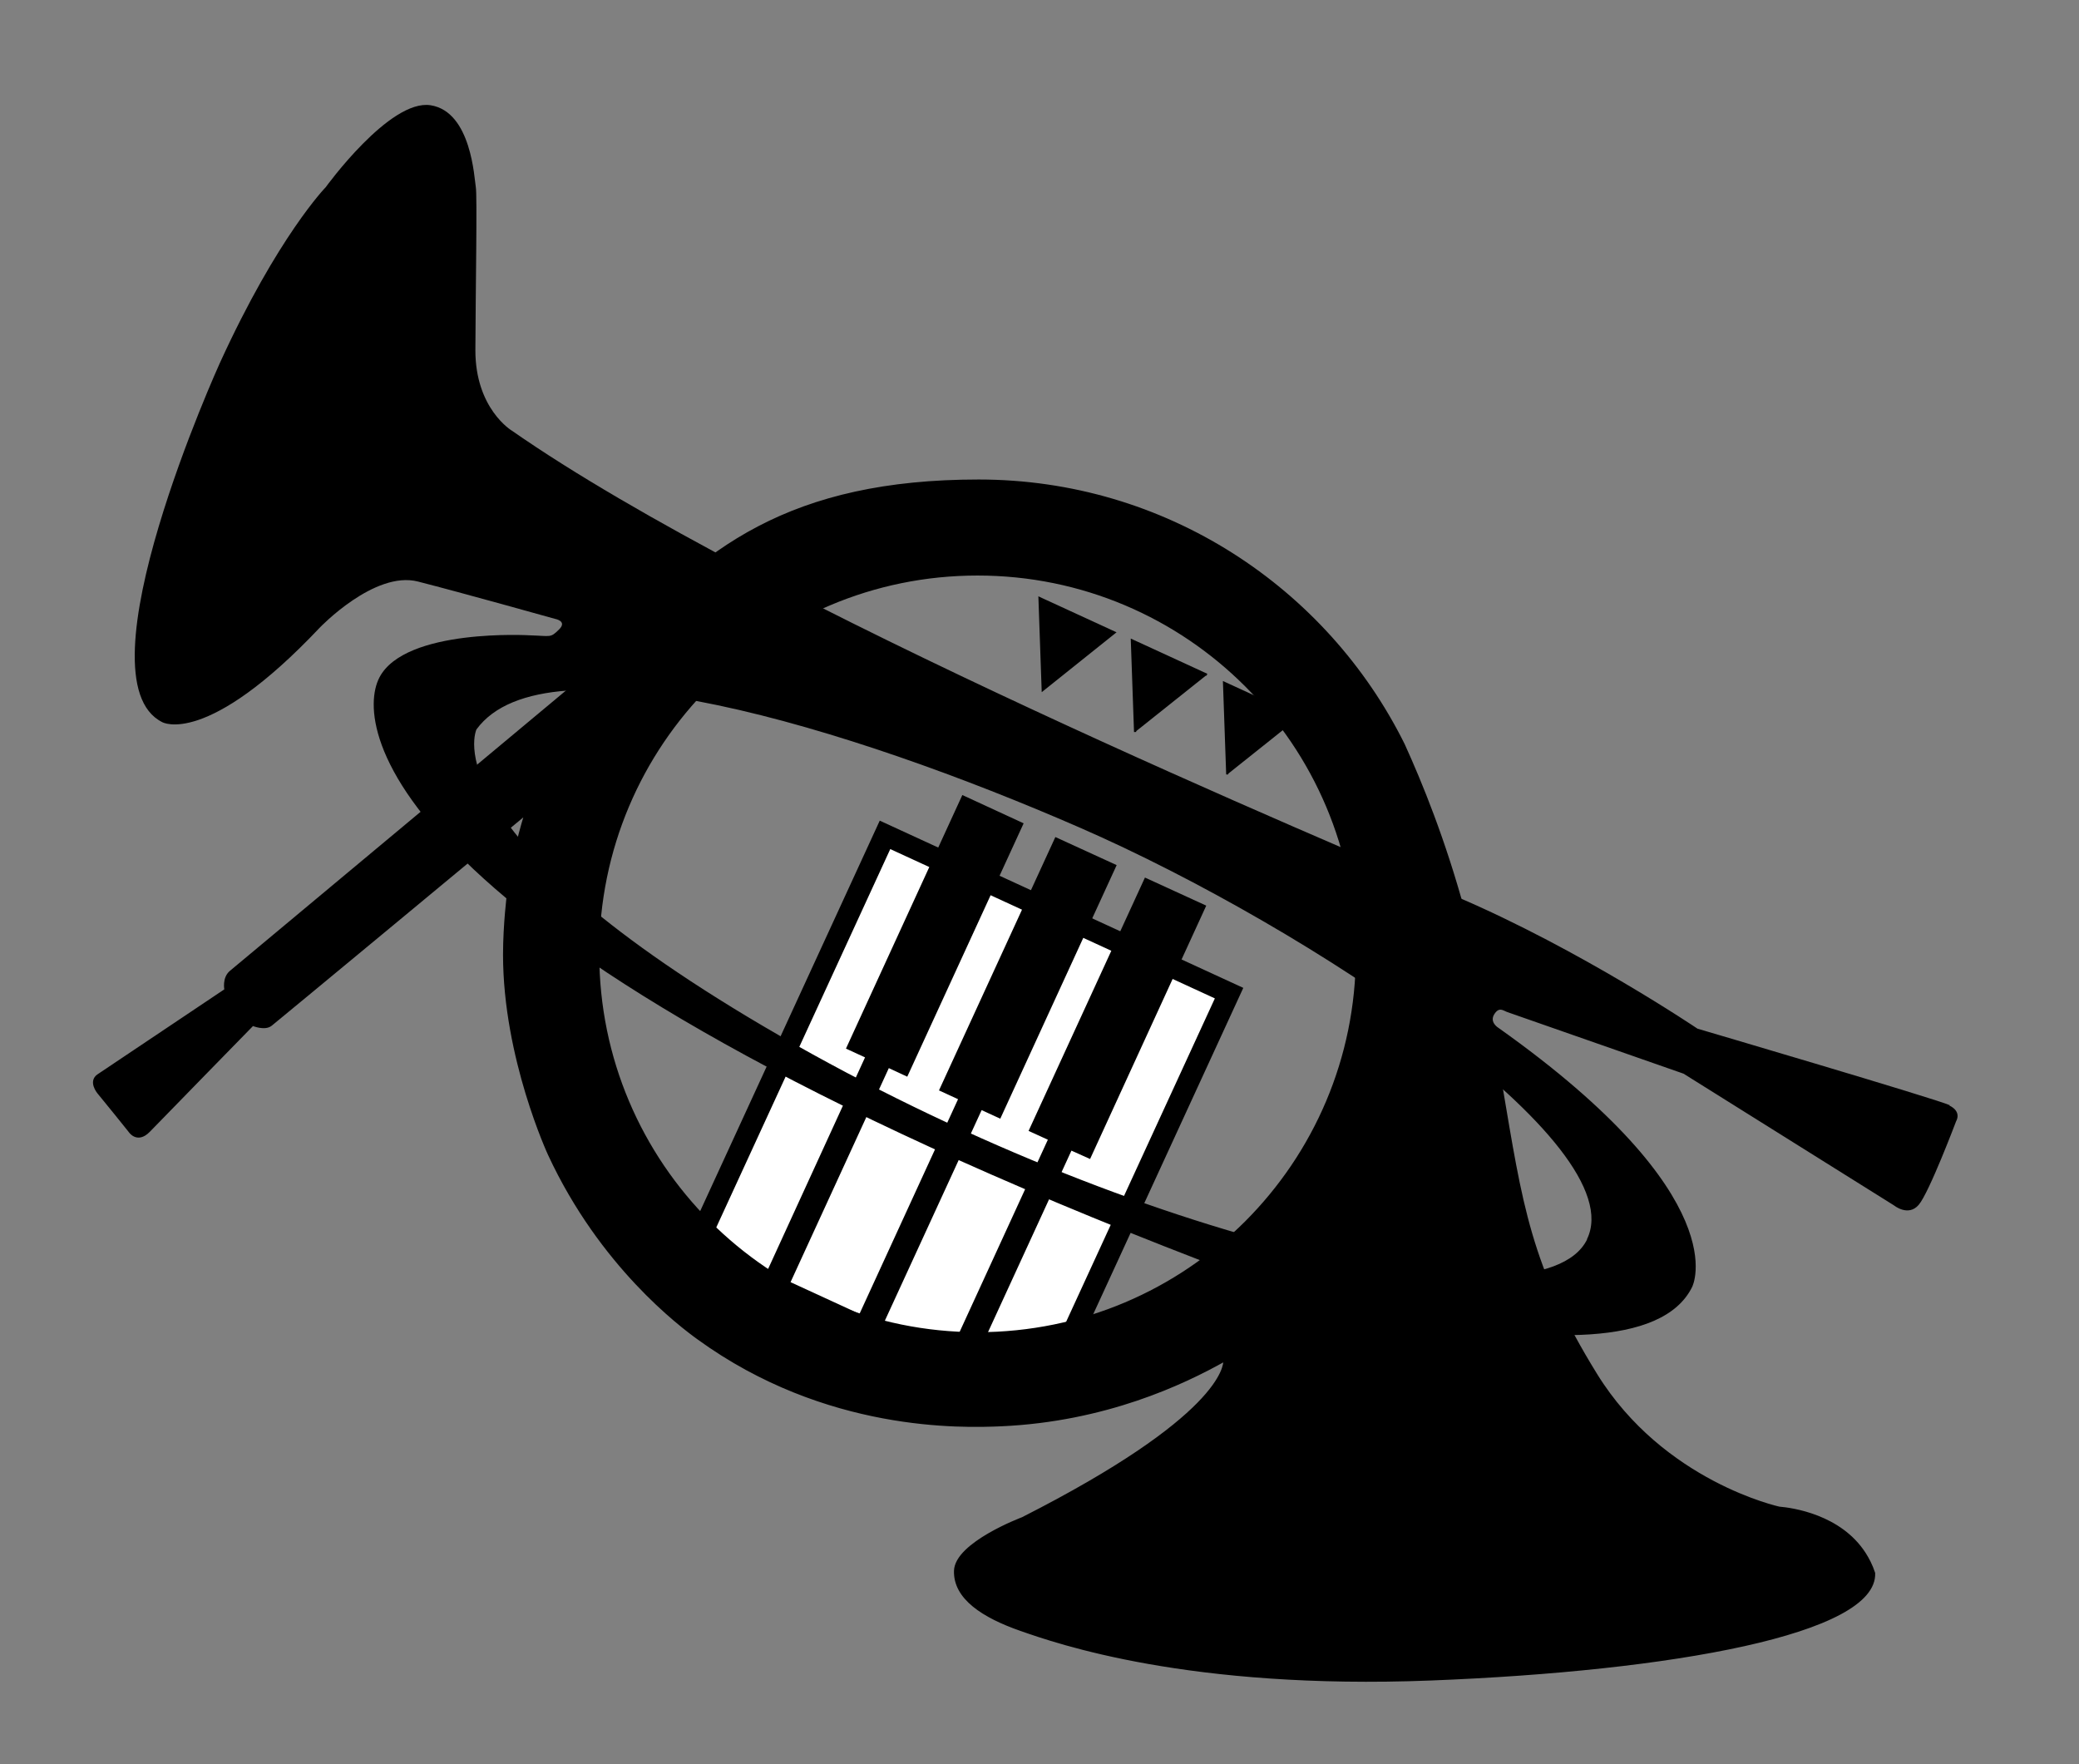 <?xml version="1.0" encoding="UTF-8"?>
<svg id="_レイヤー_3" data-name=" レイヤー 3" xmlns="http://www.w3.org/2000/svg" version="1.1" viewBox="0 0 970 823">
  <rect x="0" y="0" width="970" height="823" fill="#808080" stroke="none"/>
  <defs>
    <style>
      .cls-1 {
        fill: #fff;
        stroke-miterlimit: 10;
        stroke-width: 10px;
      }

      .cls-1, .cls-2 {
        stroke: #000;
      }

      .cls-2 {
        stroke-miterlimit: 10;
      }

      .cls-2, .cls-3 {
        fill: #000;
      }

      .cls-3 {
        stroke-width: 0px;
      }
    </style>
  </defs>
  <g>
    <rect class="cls-1" x="342.2" y="434.8" width="213" height="176.7" transform="translate(-214.1 712.2) rotate(-65.3)"/>
    <polygon class="cls-3" points="449 370.9 394.7 489.2 403.6 493.3 355.9 597.4 366.9 602.4 414.7 498.3 423.3 502.3 477.6 384.1 449 370.9"/>
    <polygon class="cls-3" points="492.4 390.5 438.1 508.7 447 512.8 399.2 616.9 410.2 621.9 458 517.9 466.7 521.9 521 403.6 492.4 390.5"/>
    <polygon class="cls-3" points="534.2 409.4 479.9 527.6 488.9 531.7 441.1 635.8 452.1 640.8 499.9 536.8 508.6 540.7 562.8 422.5 534.2 409.4"/>
  </g>
  <path class="cls-2" d="M830.2,703.4s-54.3-11.7-85.5-62.2-34.9-79.8-44.2-134.5c-6.6-38.7-11.3-58.7-17.5-81.5-9.1-33.4-19.9-59.9-28.1-77.9-36.2-72.9-111.4-123.1-198.3-123.1s-130,31.3-170.6,80.3c0,0-174.8,145.8-178.4,148.8s-2.4,8.5-2.4,8.5c0,0-55.1,36.9-59.4,39.8s0,8.1,0,8.1l7.9,9.7,6.6,8.2s3.6,5.9,9.3,0,48.3-49.5,48.3-49.5c0,0,5.7,2.4,8.6,0,2.8-2.2,102.5-84.8,118.6-98.2-3.7,12-6.4,24.4-8.1,37.2,0,0-1.8,14.1-1.8,28.3,0,48.2,21,93.3,21,93.3,24.1,51.9,61.3,79.8,69.6,85.8,59.6,43.2,123,41.2,141.4,40.4,48.5-2.2,84.9-19.4,104.1-30.2,0,2.6-1.3,26.4-94.3,73.6,0,0-31,11.6-31.4,24.5s13.3,21.5,30.4,27.5,78.8,27.6,191.6,23.2,207.9-21.7,206.8-49.6c-1.2-3.7-2.8-6.7-4.4-9.2-11.5-17.8-34-20.8-39.7-21.3h0ZM456.1,622c-97.7,0-177-79.2-177-177s79.2-177,177-177,177,79.2,177,177-79.2,177-177,177h0Z"/>
  <g>
    <path class="cls-3" d="M909.7,515.6c-6.2-2.9-117.7-35.7-117.7-35.7,0,0-54.5-36.8-112-61.4s-324.5-136.3-441.2-217.6c0,0-17.1-10.2-17-37.7s.9-72.2.2-75.9c-.7-3.8-2-35.2-21.1-38.2s-48.9,38.2-48.9,38.2c0,0-22.4,22.9-49.4,82,0,0-67.1,147.5-26.9,167.6,0,0,20.6,11.9,73.5-44.1,0,0,25.5-26.7,45.8-21.5,20.4,5.2,63.9,17.4,63.9,17.4,0,0,6,1,1.9,5s-3.6,3-13.5,2.7c0,0-58.3-3.5-70.3,19.7s1.5,124.8,383.9,272.2c0,0,200.6,69,228.6,12.1,0,0,21.6-41.5-90.4-120.9,0,0-4.2-2.5-2-6.2,2.3-3.8,4.3-1.8,6-1.2s82.4,28.8,82.4,28.8l98.1,61.4s6.7,5.5,11.6-.2c4.9-5.7,17.5-39.1,17.5-39.1,0,0,2.8-4.4-3.3-7.3h.3ZM740.5,578.2c-21.8,44.5-212.4-.3-376.7-95s-141.5-142.9-141.5-142.9c32.4-44.4,174.4-.9,281.5,45.8,107.1,46.7,258.5,147.6,236.6,192.1h0Z"/>
    <polygon class="cls-2" points="485 279 486.5 321.9 520 295.1 485 279"/>
    <polyline class="cls-2" points="563.1 314.8 528.1 298.7 529.6 341.5"/>
    <polyline class="cls-2" points="606.1 334.6 571.1 318.5 572.6 361.3"/>
  </g>
</svg>